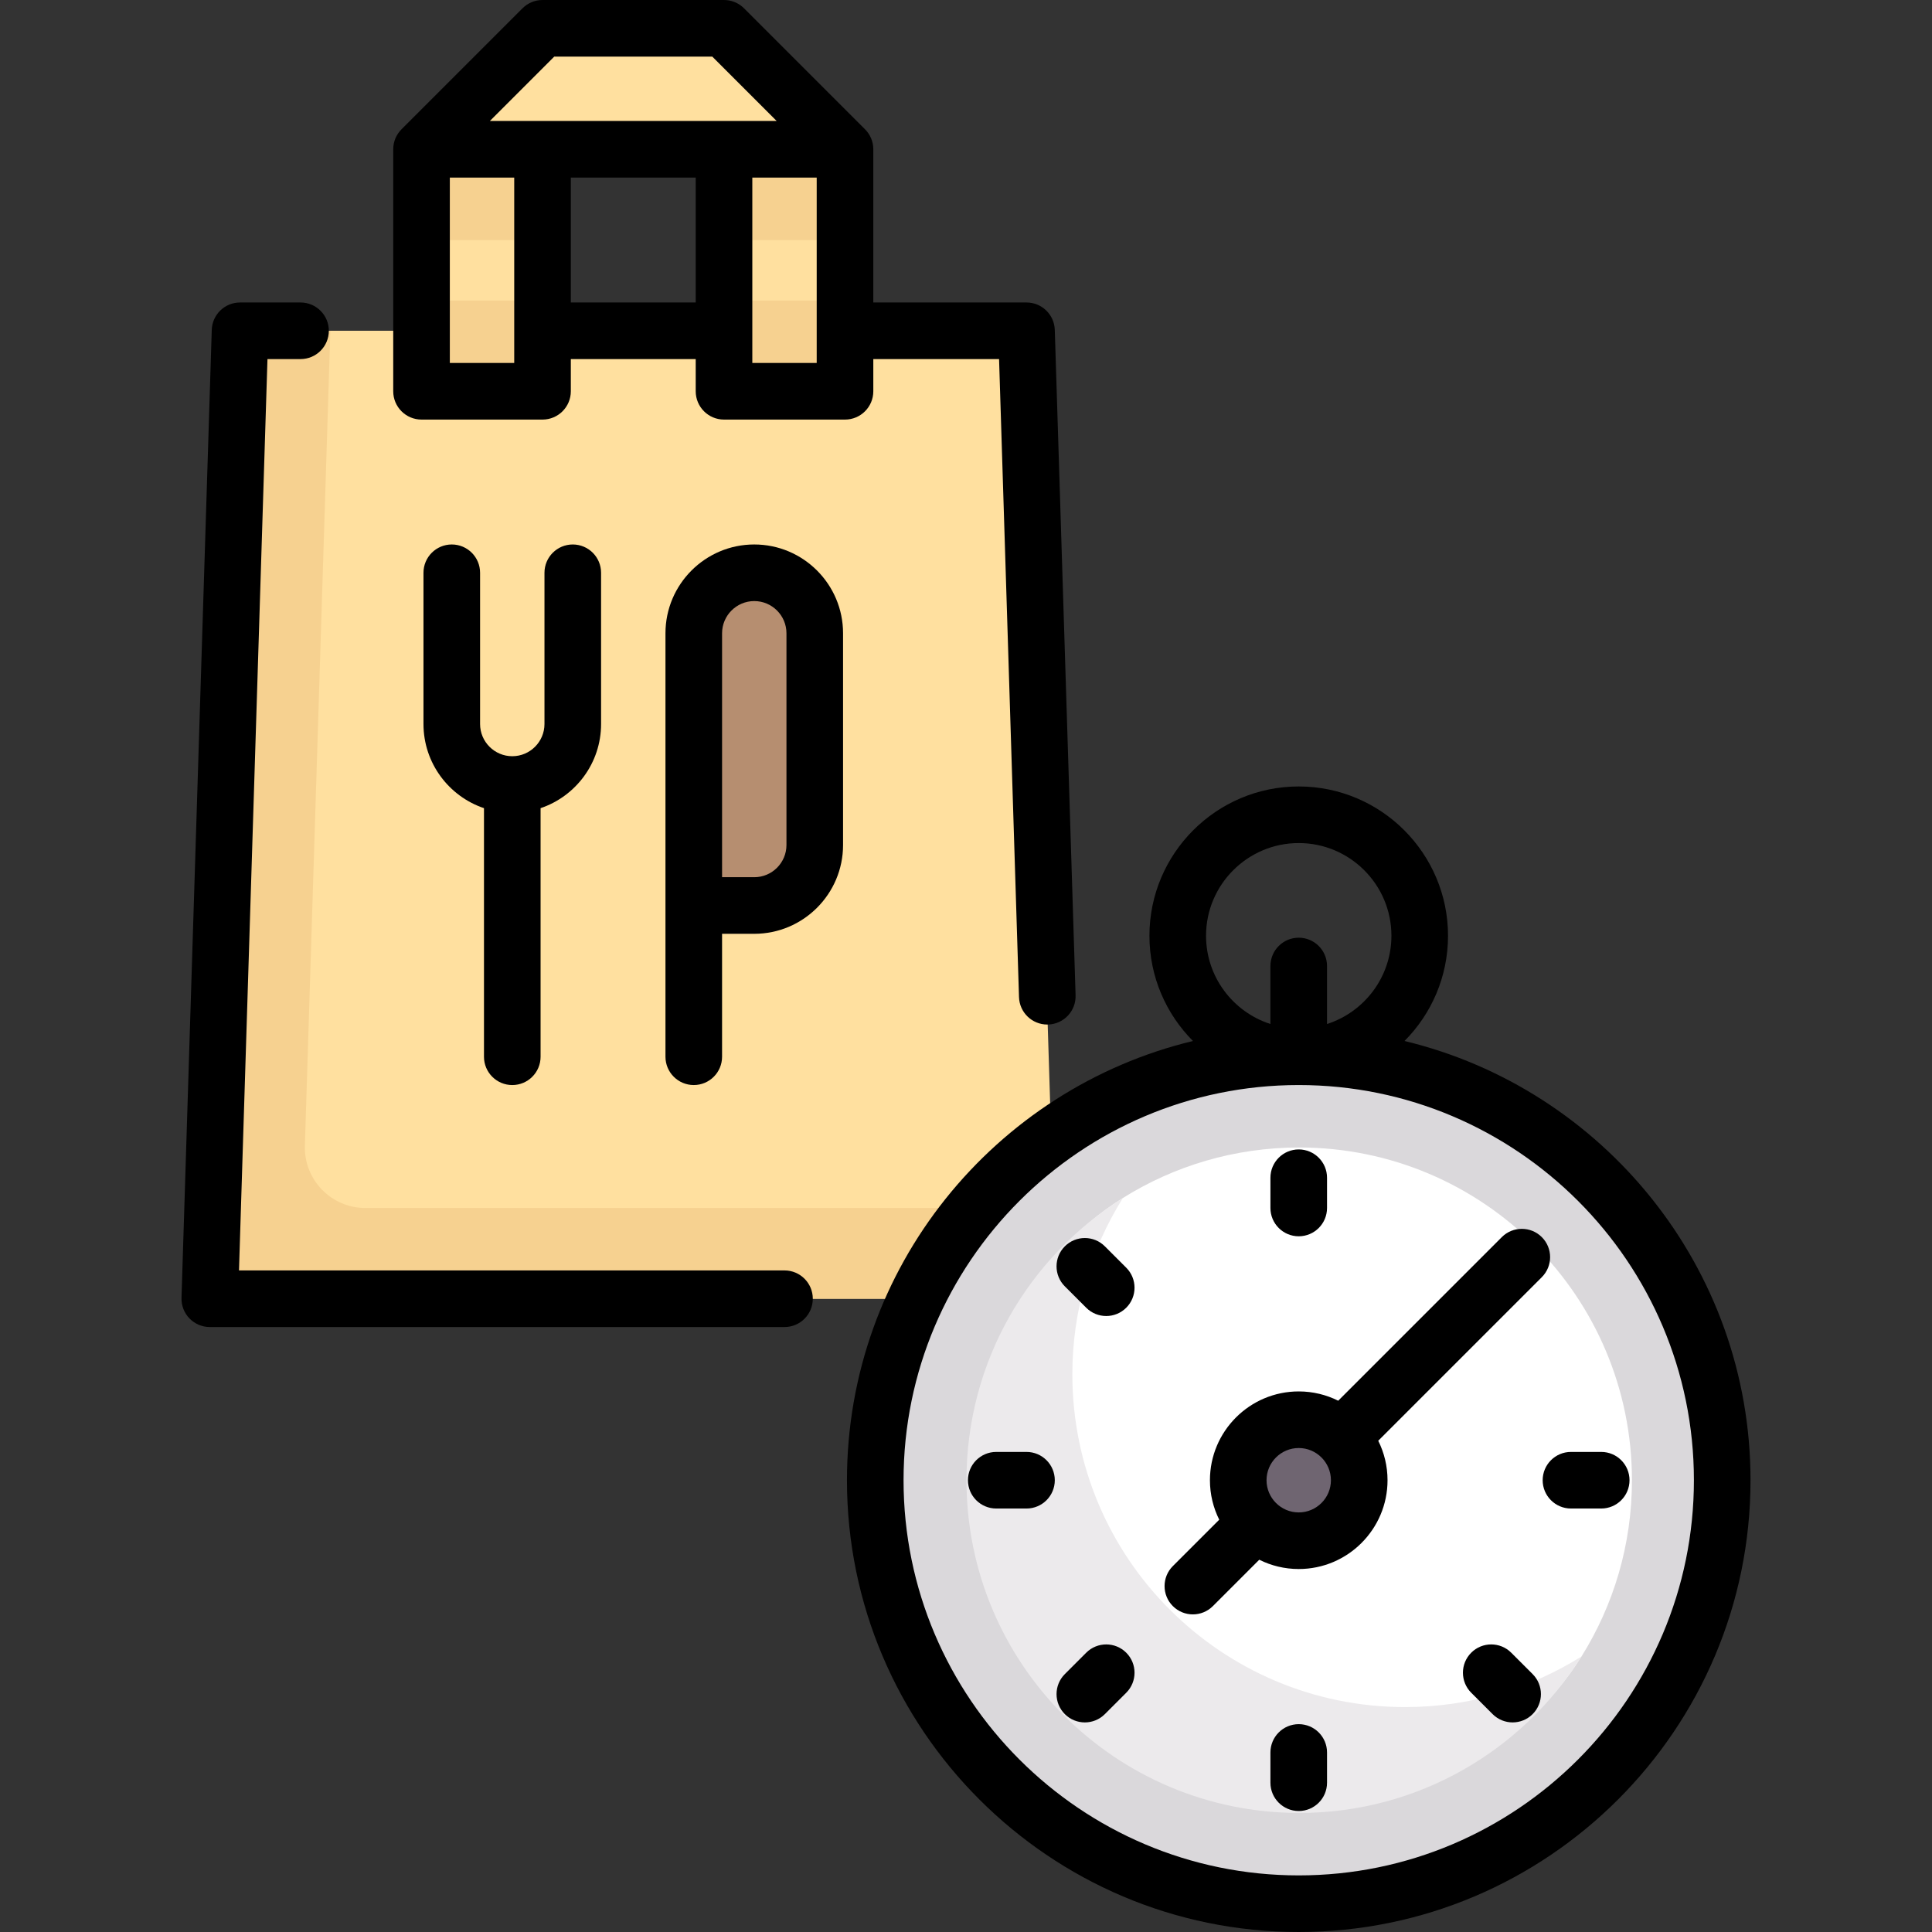 <?xml version="1.0" encoding="iso-8859-1"?>
<!-- Generator: Adobe Illustrator 22.0.0, SVG Export Plug-In . SVG Version: 6.00 Build 0)  -->
<svg version="1.1" id="Capa_1" xmlns="http://www.w3.org/2000/svg" xmlns:xlink="http://www.w3.org/1999/xlink" x="0px" y="0px"
	 viewBox="0 0 512 512" style="enable-background:new 0 0 512 512;" xml:space="preserve">
<rect x="0" y="0" width="512" height="512" fill="#333333" stroke="none"/>
<g>
	<g>
		<polygon style="fill:#FFE09F;" points="279.921,344.177 55.47,344.177 63.486,87.661 271.905,87.661 		"/>
		<rect x="111.837" y="39.565" style="fill:#FFE09F;" width="32.065" height="64.129"/>
		<rect x="111.837" y="39.565" style="fill:#F6D190;" width="32.065" height="24.048"/>
		<rect x="191.998" y="39.565" style="fill:#FFE09F;" width="32.065" height="64.129"/>
		<rect x="191.998" y="39.565" style="fill:#F6D190;" width="32.065" height="24.048"/>
		<rect x="111.837" y="79.645" style="fill:#F6D190;" width="32.065" height="24.048"/>
		<rect x="191.998" y="79.645" style="fill:#F6D190;" width="32.065" height="24.048"/>
		<path style="fill:#F6D190;" d="M87.546,87.661h-24.06L55.47,344.177h224.452l-0.751-24.048H96.822
			c-9.051,0-16.307-7.487-16.024-16.533l6.74-215.685L87.546,87.661z"/>
		<path style="fill:#B68E70;" d="M200.014,151.79L200.014,151.79c-8.854,0-16.032,7.178-16.032,16.032v72.145h16.032
			c8.854,0,16.032-7.178,16.032-16.032v-56.113C216.047,158.968,208.869,151.79,200.014,151.79z"/>
		<polygon style="fill:#FFE09F;" points="191.998,7.5 143.902,7.5 111.837,39.565 224.063,39.565 		"/>
		<circle style="fill:#DAD8DB;" cx="344.305" cy="392.274" r="112.226"/>
		<path style="fill:#FFFFFF;" d="M432.482,392.274c0,17.158-4.901,33.171-13.378,46.716C403.519,463.891,375.846,477,344.305,477
			c-48.699,0-84.638-36.027-84.638-84.726c0-31.535,13.014-59.203,37.906-74.789c13.549-8.484,29.568-13.388,46.732-13.388
			C393.004,304.097,432.482,343.575,432.482,392.274z"/>
		<circle style="fill:#6F6571;" cx="344.305" cy="392.274" r="16.032"/>
		<path style="fill:#ECEAEC;" d="M372.361,452.395c-48.7,0-88.177-39.478-88.177-88.177c0-17.158,4.913-33.184,13.391-46.73
			c-24.9,15.585-41.447,43.245-41.447,74.786c0,48.699,39.478,88.177,88.177,88.177c31.541,0,59.213-16.561,74.799-41.461
			C405.558,447.469,389.519,452.395,372.361,452.395z"/>
	</g>
	<g>
		<path d="M372.213,275.872c7.121-7.158,11.529-17.017,11.529-27.888c0-21.816-17.749-39.564-39.564-39.564
			s-39.564,17.749-39.564,39.564c0,10.87,4.408,20.729,11.529,27.888c-52.536,12.654-91.69,60.038-91.69,116.403
			C224.452,458.292,278.16,512,344.177,512s119.726-53.708,119.726-119.726C463.903,335.91,424.749,288.525,372.213,275.872z
			 M344.177,223.419c13.545,0,24.564,11.02,24.564,24.564c0,10.93-7.177,20.211-17.064,23.389V256c0-4.142-3.358-7.5-7.5-7.5
			s-7.5,3.358-7.5,7.5v15.373c-9.887-3.178-17.064-12.46-17.064-23.389C319.613,234.439,330.632,223.419,344.177,223.419z
			 M344.177,497c-57.746,0-104.726-46.979-104.726-104.726s46.979-104.726,104.726-104.726s104.726,46.98,104.726,104.726
			S401.923,497,344.177,497z"/>
		<path d="M408.6,327.852c-2.929-2.929-7.678-2.929-10.606,0l-43.352,43.353c-3.154-1.573-6.706-2.463-10.464-2.463
			c-12.976,0-23.532,10.557-23.532,23.533c0,3.757,0.89,7.309,2.463,10.463l-12.29,12.29c-2.929,2.929-2.929,7.678,0,10.606
			c1.464,1.464,3.384,2.197,5.303,2.197s3.839-0.732,5.303-2.197l12.29-12.29c3.154,1.573,6.706,2.463,10.463,2.463
			c12.976,0,23.532-10.557,23.532-23.532c0-3.757-0.89-7.309-2.463-10.463l43.353-43.353
			C411.529,335.53,411.529,330.781,408.6,327.852z M344.177,400.807c-4.705,0-8.532-3.828-8.532-8.532
			c0-4.705,3.828-8.533,8.532-8.533s8.532,3.828,8.532,8.533C352.71,396.979,348.882,400.807,344.177,400.807z"/>
		<path d="M344.177,327.629c4.142,0,7.5-3.358,7.5-7.5v-8.016c0-4.142-3.358-7.5-7.5-7.5s-7.5,3.358-7.5,7.5v8.016
			C336.677,324.271,340.035,327.629,344.177,327.629z"/>
		<path d="M344.177,456.919c-4.142,0-7.5,3.358-7.5,7.5v8.016c0,4.142,3.358,7.5,7.5,7.5s7.5-3.358,7.5-7.5v-8.016
			C351.677,460.277,348.319,456.919,344.177,456.919z"/>
		<path d="M424.339,384.774h-8.016c-4.142,0-7.5,3.358-7.5,7.5s3.358,7.5,7.5,7.5h8.016c4.142,0,7.5-3.358,7.5-7.5
			S428.481,384.774,424.339,384.774z"/>
		<path d="M272.032,384.774h-8.016c-4.142,0-7.5,3.358-7.5,7.5s3.358,7.5,7.5,7.5h8.016c4.142,0,7.5-3.358,7.5-7.5
			S276.174,384.774,272.032,384.774z"/>
		<path d="M119.726,144.291c-4.142,0-7.5,3.358-7.5,7.5v40.081c0,10.354,6.724,19.16,16.033,22.3v65.878c0,4.142,3.358,7.5,7.5,7.5
			s7.5-3.358,7.5-7.5v-65.878c9.308-3.139,16.032-11.946,16.032-22.3v-40.081c0-4.142-3.358-7.5-7.5-7.5s-7.5,3.358-7.5,7.5v40.081
			c0,4.705-3.828,8.532-8.533,8.532c-4.705,0-8.532-3.828-8.532-8.532v-40.081C127.226,147.648,123.868,144.291,119.726,144.291z"/>
		<path d="M199.887,144.291c-12.976,0-23.532,10.557-23.532,23.532v112.226c0,4.142,3.358,7.5,7.5,7.5s7.5-3.358,7.5-7.5v-32.581
			h8.532c12.976,0,23.532-10.557,23.532-23.532v-56.113C223.42,154.847,212.863,144.291,199.887,144.291z M208.42,223.936
			c0,4.705-3.828,8.532-8.532,8.532h-8.532v-64.645c0-4.705,3.828-8.532,8.532-8.532s8.532,3.828,8.532,8.532V223.936z"/>
		<path d="M207.901,336.677H63.335l7.547-241.516h8.763c4.142,0,7.5-3.358,7.5-7.5s-3.358-7.5-7.5-7.5H63.613
			c-4.051,0-7.37,3.217-7.496,7.266L48.1,343.943c-0.063,2.029,0.698,3.997,2.111,5.454c1.413,1.458,3.356,2.28,5.386,2.28h152.305
			c4.142,0,7.5-3.358,7.5-7.5S212.044,336.677,207.901,336.677z"/>
		<path d="M231.436,103.693v-8.532h33.328l5.284,169.087c0.126,4.061,3.458,7.266,7.492,7.266c0.079,0,0.159-0.001,0.239-0.003
			c4.14-0.13,7.391-3.591,7.262-7.731l-5.512-176.353c-0.126-4.049-3.445-7.266-7.496-7.266h-40.597V39.564
			c0-2.072-0.84-3.947-2.198-5.304L197.174,2.197C195.768,0.79,193.86,0,191.871,0h-48.097c-1.989,0-3.897,0.79-5.303,2.197
			L106.408,34.26c-1.358,1.357-2.198,3.233-2.198,5.304v64.129c0,4.142,3.358,7.5,7.5,7.5h32.065c4.142,0,7.5-3.358,7.5-7.5v-8.532
			h33.097v8.532c0,4.142,3.358,7.5,7.5,7.5h32.064C228.078,111.193,231.436,107.835,231.436,103.693z M146.881,15h41.884
			l17.064,17.064h-76.013L146.881,15z M119.21,96.193V47.064h17.065v49.129H119.21z M151.275,80.161V47.064h33.097v33.097H151.275z
			 M199.371,96.193V47.064h17.064v49.129H199.371z"/>
		<path d="M287.86,437.985l-5.668,5.668c-2.929,2.929-2.929,7.678,0,10.607c1.465,1.464,3.384,2.197,5.304,2.197
			c1.919,0,3.839-0.732,5.303-2.196l5.668-5.668c2.929-2.929,2.929-7.678,0-10.607C295.538,435.057,290.789,435.057,287.86,437.985z
			"/>
		<path d="M400.495,437.985c-2.929-2.929-7.678-2.929-10.606,0c-2.929,2.929-2.929,7.678,0,10.606l5.668,5.668
			c1.464,1.464,3.384,2.197,5.303,2.197s3.839-0.732,5.303-2.197c2.929-2.929,2.929-7.678,0-10.606L400.495,437.985z"/>
		<path d="M292.798,330.288c-2.93-2.929-7.678-2.928-10.607,0c-2.929,2.929-2.928,7.678,0,10.607l5.668,5.668
			c1.465,1.464,3.384,2.196,5.303,2.196s3.839-0.732,5.304-2.197c2.929-2.929,2.928-7.678,0-10.607L292.798,330.288z"/>
	</g>
</g>
<g>
</g>
<g>
</g>
<g>
</g>
<g>
</g>
<g>
</g>
<g>
</g>
<g>
</g>
<g>
</g>
<g>
</g>
<g>
</g>
<g>
</g>
<g>
</g>
<g>
</g>
<g>
</g>
<g>
</g>
</svg>
